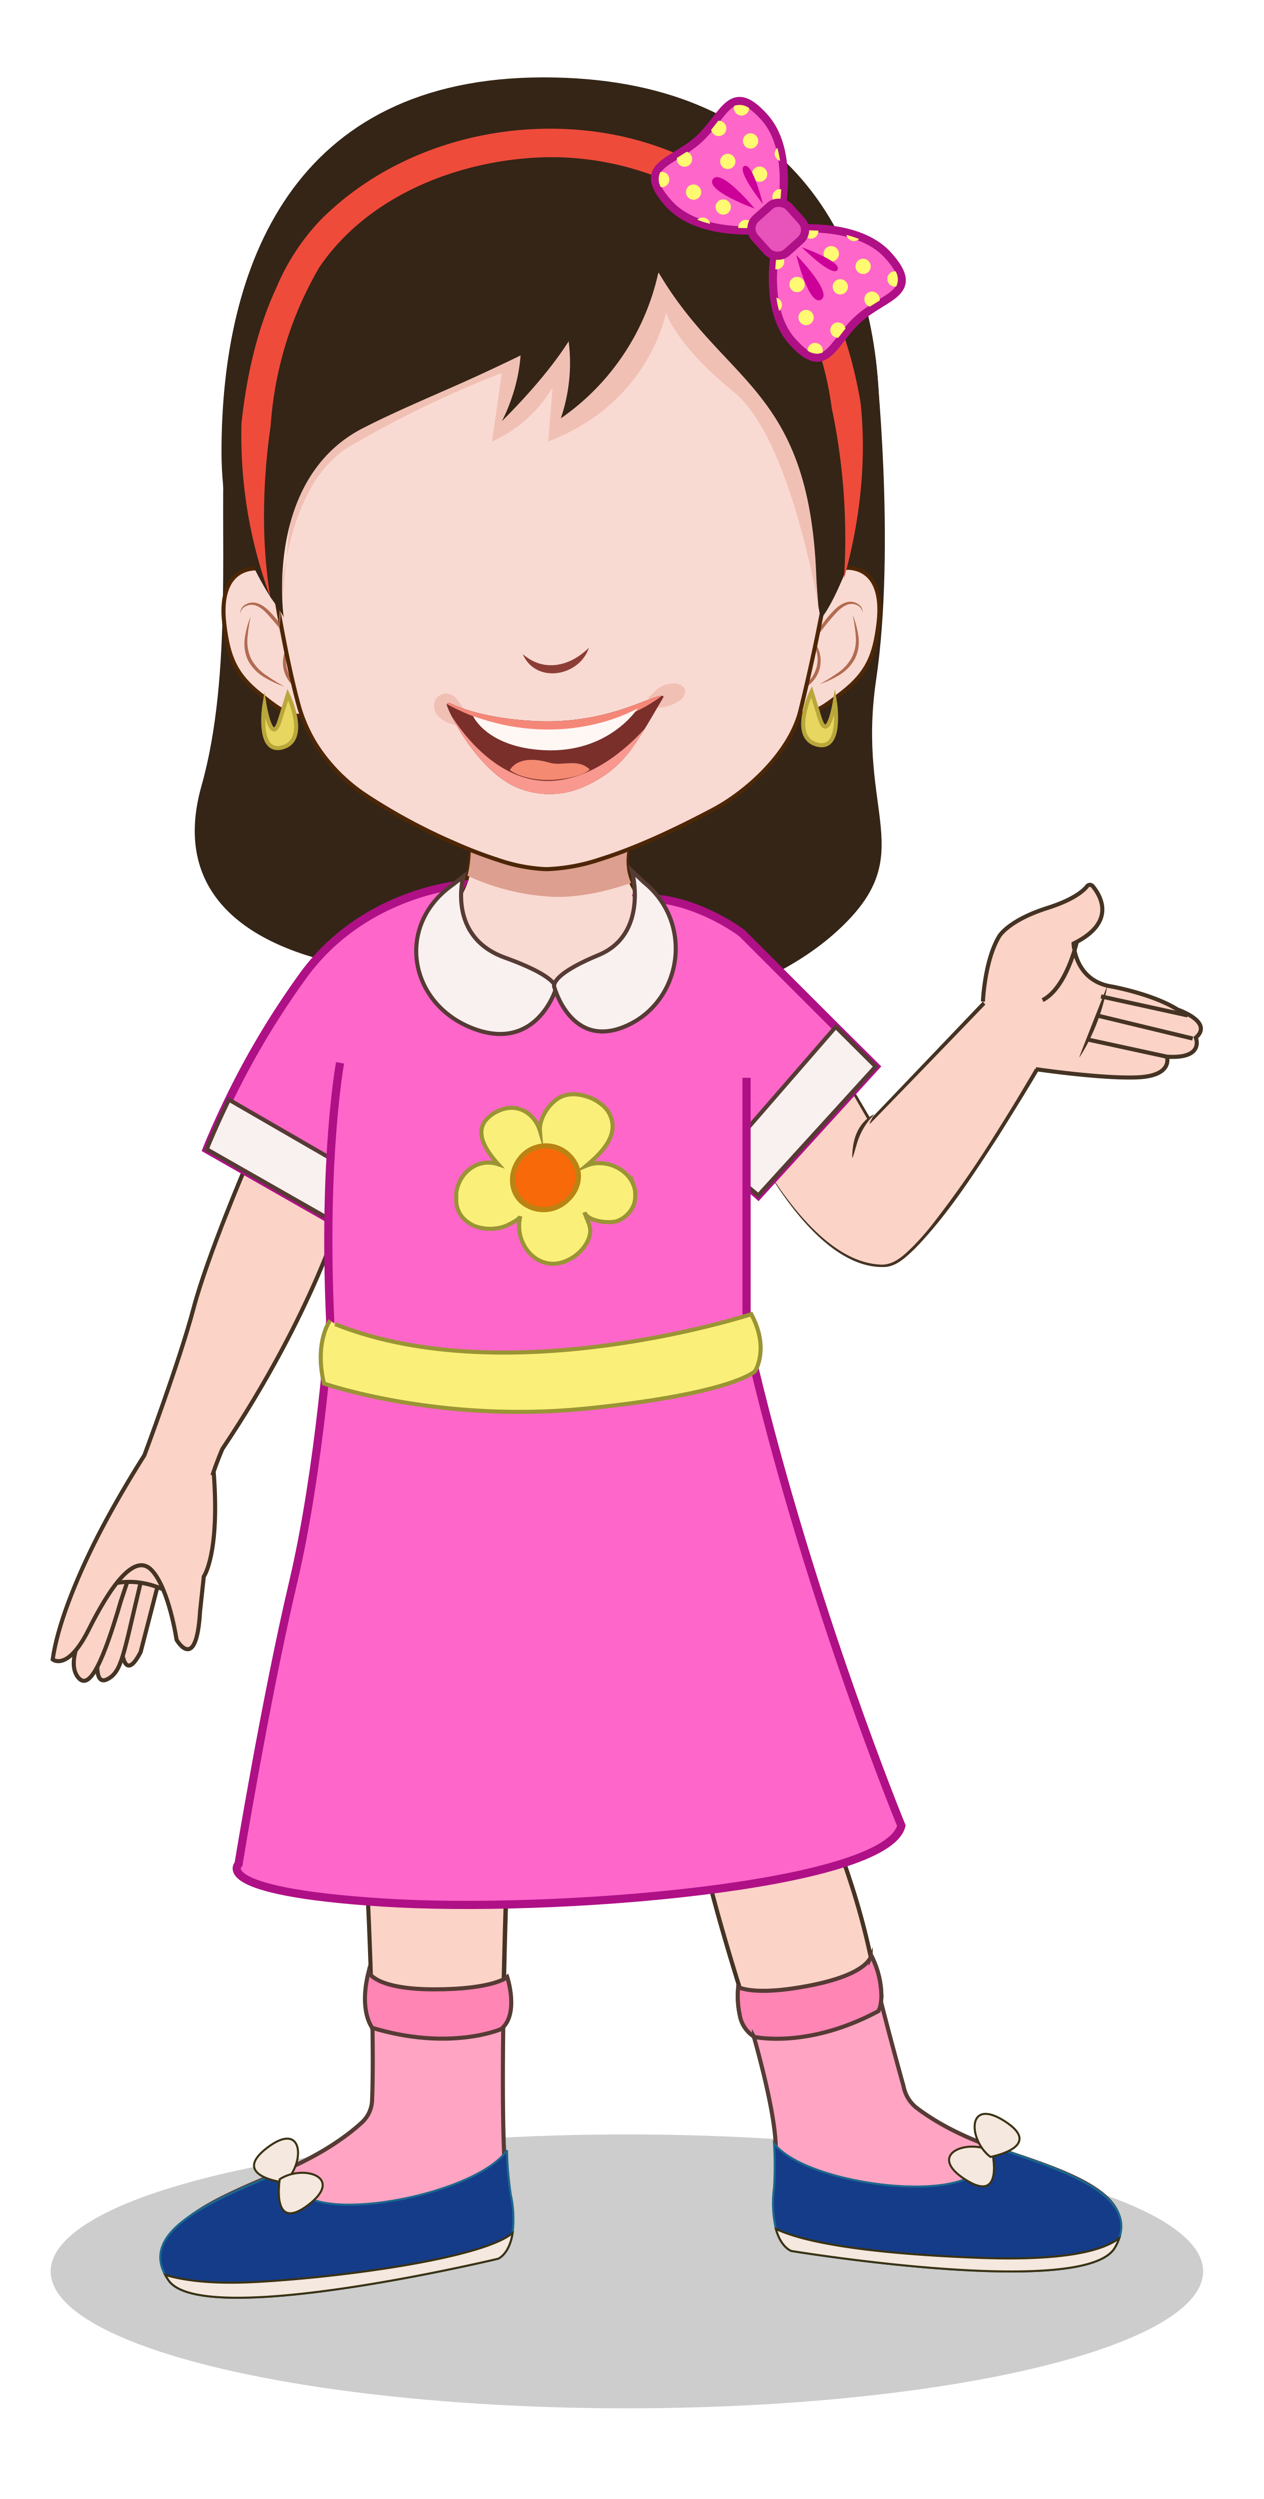 <svg id="Layer_1" data-name="Layer 1" xmlns="http://www.w3.org/2000/svg" viewBox="0 0 309.18 611.29"><defs><style>.cls-1{fill:#050505;opacity:0.2;}.cls-2{fill:#342517;}.cls-3{fill:#f9dad2;stroke:#4c2606;}.cls-12,.cls-13,.cls-14,.cls-29,.cls-3,.cls-30,.cls-5,.cls-6,.cls-7,.cls-8,.cls-9{stroke-miterlimit:10;}.cls-4{fill:#dd9f8f;}.cls-5{fill:#ffa4c2;}.cls-13,.cls-5,.cls-8{stroke:#563b35;}.cls-10,.cls-6{fill:#fbd3c7;}.cls-6{stroke:#453323;}.cls-7{fill:#153c89;stroke:#1c688e;}.cls-7,.cls-9{stroke-width:0.5px;}.cls-8{fill:#ff85b4;}.cls-9{fill:#f4e8df;stroke:#3a3213;}.cls-11{fill:#453323;}.cls-12{fill:#fe66ca;}.cls-12,.cls-29{stroke:#af1086;stroke-width:2px;}.cls-13{fill:#f9f1ef;}.cls-14{fill:#faf079;stroke:#9a9435;}.cls-15{fill:#ba8313;}.cls-16{fill:#f86909;}.cls-17{fill:#342516;}.cls-18{fill:#b26b51;}.cls-19{fill:#eaa698;opacity:0.5;}.cls-20{fill:#8c3d35;}.cls-21{fill:#7a2f2b;}.cls-22{fill:#f9988f;}.cls-23{fill:#f58778;}.cls-24{fill:#fff7f4;}.cls-25{fill:#f48a71;}.cls-26{fill:#ef4b3b;}.cls-27{fill:#fffa71;}.cls-28{fill:#cc0098;}.cls-29{fill:#e852bb;}.cls-30{fill:#e7d760;stroke:#baa73b;}</style></defs><ellipse class="cls-1" cx="153.34" cy="555.63" rx="140.95" ry="33.5"/><path class="cls-2" d="M214.18,87.68s5,45.59.12,78.65,11.08,42.55-9.46,61.37-60.5,27.36-77.37,9.74c0,0-11.36,3.63-38.46-.54s-47.45-17.37-39.72-44.69,4.32-63.44,5.65-84.87,26.7-46.74,79.65-32S214.18,87.68,214.18,87.68Z"/><path class="cls-3" d="M134.48,245.19c-29,8.27-26-21.91-26-21.91s4.1-2.3,5.9-9.08c.92-3.54,1.23-8.3,0-14.59-3.54-18.34,34.93-5.33,34.93-5.33l2.36,5.93,3.56,2.95s-3.74,6.34-.82,12.82a14.29,14.29,0,0,0,3.77,4.94S163.47,236.9,134.48,245.19Z"/><path class="cls-4" d="M154.38,216c-6.5,2.22-13.6,3.78-20.19,3.32a56,56,0,0,1-19.85-5.1c.92-3.54,1.23-8.3,0-14.59-3.54-18.34,34.93-5.33,34.93-5.33l2.36,5.93,3.56,2.95S151.46,209.5,154.38,216Z"/><path class="cls-5" d="M121.06,551.47s-70,16.68-78.19,5.15,10.31-18.79,26.07-25.45a10.71,10.71,0,0,0,1-.44c9.72-4.23,15.59-8.79,18.51-11.47A7.69,7.69,0,0,0,91,514c.27-6,.2-14.87,0-23.62v0c-.34-14.45-1.06-28.53-1.06-28.53l33.92,1.54s-.44,12.57-.68,27.44c-.21,12-.28,25.48.1,35.09a83.21,83.21,0,0,0,.89,10.47C126.52,549.34,121.06,551.47,121.06,551.47Z"/><path class="cls-6" d="M123.77,463.32s-.44,12.57-.68,27.44c-16.79,6.21-26.61,3.6-32.18-.41v0c-.34-14.45-1.06-28.53-1.06-28.53Z"/><path class="cls-7" d="M125.38,546.25c-.8,5.21-3.53,6.28-3.53,6.28s-72.12,17.29-80.58,5.34a12.4,12.4,0,0,1-.86-1.38c-6.07-11.13,12.11-18.36,27.72-25l1-.46c1,3.19,3.57,6.4,9.58,7.68,12.92,2.71,39.6-4.12,45.3-12.74a84.79,84.79,0,0,0,.92,10.86A28.08,28.08,0,0,1,125.38,546.25Z"/><path class="cls-8" d="M90.15,482.4s1.51,4.24,16.06,4.24,17.87-3,17.87-3,3,9.09-1.51,12.72c0,0-12.42,5.46-31.51-.3C91.06,496,87.73,492.09,90.15,482.4Z"/><path class="cls-5" d="M272.21,549.13c-7.28,12.12-78.35.93-78.35.93s-5.6-1.68-4.19-14.87a78.88,78.88,0,0,0,.07-10.51c-.24-6.52-2.68-16.89-5.33-26.44-.48-1.82-1-3.6-1.47-5.32l-2-6.66c-.07-.17-.1-.34-.17-.52-6.66-21.52-8.17-29.39-8.17-29.39L204.36,450s1.65,4.08,3.71,10.47A178.48,178.48,0,0,1,213,478.81c.41,1.85.76,3.78,1.1,5.7.38,1.44.76,2.81,1.1,4.19l.31,1.06v0c1.48,5.73,2.95,11.4,5.49,20.53a8.89,8.89,0,0,0,2.89,5.08c3.12,2.44,9.34,6.56,19.36,10a9,9,0,0,0,1,.38C260.47,531.21,279.46,537,272.21,549.13Z"/><path class="cls-7" d="M273.76,547.52a11.91,11.91,0,0,1-1.07,2.32c-7.33,12.59-79.1.8-79.1.8s-2.54-.79-3.8-5.4a28,28,0,0,1-.46-10,87.85,87.85,0,0,0,0-10.91c6.24,8.17,32.82,13,45.22,9.28,5.77-1.74,8.05-5.13,8.77-8.42a10,10,0,0,0,1,.39C259.76,530.84,277.56,536.52,273.76,547.52Z"/><path class="cls-9" d="M242.66,526.3s3.1,13.05-6.54,6.87S236.64,523,242.66,526.3Z"/><path class="cls-9" d="M242.26,527.63s13.2-2.41,3.65-8.64S236.81,523.52,242.26,527.63Z"/><path class="cls-6" d="M215.59,488.49l-.41.21c-8.1,4.6-22.22,4.81-32.24,4.22-.72,0-1.38-.07-2-.14a22.08,22.08,0,0,1-.34-6.66,1.26,1.26,0,0,0,.34.14c-.07-.17-.1-.34-.17-.52-6.66-21.52-8.17-29.39-8.17-29.39L204.36,450s1.65,4.08,3.71,10.47A178.48,178.48,0,0,1,213,478.81a2.06,2.06,0,0,0,.14-.38A22.3,22.3,0,0,1,215.59,488.49Z"/><path class="cls-8" d="M215.59,488.49c0,.48-.07.93-.1,1.27v0a6.72,6.72,0,0,1-.62,2.19c-17.31,9.31-30.35,6.32-30.35,6.32s-.07,0-.11-.07a7.87,7.87,0,0,1-3.5-5.46,22.08,22.08,0,0,1-.34-6.66,1.26,1.26,0,0,0,.34.14c1.2.48,5.77,1.75,17.51-.58s14.08-5.74,14.56-6.87a2.06,2.06,0,0,0,.14-.38A22.3,22.3,0,0,1,215.59,488.49Z"/><path class="cls-10" d="M187.51,286S201.8,311.49,217,309.8c10.9-1.21,41.2-55.34,41.2-55.34l-14.34-12.93L213,273.85l-6.87-11.72Z"/><path class="cls-11" d="M187.56,286c5.79,9.15,15.77,22.52,27.4,23.32,3.44.4,6-2.09,8.33-4.39a63.75,63.75,0,0,0,4.49-5.07,250.94,250.94,0,0,0,15.63-22.35c4.87-7.69,9.53-15.54,14-23.46l.18,1.1-14.3-13,1.17,0c-7.71,8.06-23.29,24.17-31.07,32.16l-.57.58-.4-.69-6.77-11.78.82.06L187.56,286Zm-.1,0L206.1,262c0,.08,6.87,11.71,6.92,11.79h-.11c.07-.06,30.88-32.34,30.94-32.4s14.33,13,14.42,13C254,262.33,249,270.24,244.18,278c-6.22,9.53-12.42,19.24-20.38,27.44-2,1.88-4.25,4.21-7.15,4.48-12.46.71-23.41-14.31-29.19-23.93Z"/><path class="cls-10" d="M213.76,272.63s-5.25,2-5.25,10.51"/><path class="cls-11" d="M213.78,272.68a17,17,0,0,0-4.3,7.5c-.31,1-.55,2-.92,3h-.1c0-3.08.66-6.36,2.81-8.69a7.56,7.56,0,0,1,2.48-1.86l0,.09Z"/><path class="cls-6" d="M240.43,245s.4-10.1,4-16c0,0,2.22-3.84,11.71-6.87,6.33-2,8.8-4.13,9.74-5.31a.88.88,0,0,1,1.38-.07c1.95,2.34,5.92,8.86-4.66,14.06,0,0,.21,9.09,9.3,10.51,0,0,10.09,1.81,16.15,5.65,0,0,8.89,3,4.45,6.87,0,0,2.22,5.25-7.07,4.65,0,0,1.61,4.64-7.07,5.05s-25-2-25-2"/><line class="cls-6" x1="290.52" y1="248.4" x2="269.31" y2="243.75"/><line class="cls-6" x1="291.73" y1="254.05" x2="268.3" y2="248.4"/><line class="cls-6" x1="285.47" y1="258.5" x2="265.88" y2="254.25"/><path class="cls-6" d="M263.35,230.57s-2.47,11.06-8.33,14.09"/><path class="cls-10" d="M270.72,241.53s-3,7.67-6.66,17"/><path class="cls-11" d="M270.77,241.55a48.26,48.26,0,0,1-4.39,13,35,35,0,0,1-2.28,4l-.09,0c1.62-4.25,5-12.76,6.67-17l.09,0Z"/><path class="cls-6" d="M29.55,401.4s.31,11.51,4.85,2.73l5.15-20H29.35"/><path class="cls-6" d="M24.1,404.13s-1.51,8.48,2.12,6.66,3.94-6.06,8.18-23.63-4.85-13.94-4.85-13.94"/><path class="cls-6" d="M19.25,401.7s-2.72,5.76,0,8.79,6.06-4.24,10.3-18.79l3.64-10.9"/><path class="cls-6" d="M24.5,388.57S32,384.13,42.28,390s3-14.34,3-14.34l-9.49-6.26S21.27,382.31,24.5,388.57Z"/><path class="cls-6" d="M52.28,360.2c1.51,20-2.43,25.45-2.43,25.45l-.91,8.48c-.9,15.45-5.75,7-5.75,7s-1.82-12.43-6.06-17-10.3,4.24-15.45,14.54-8.79,7.27-8.79,7.27c1.09-8,5.52-19.33,11-30.09C29.05,365.74,35.31,356,35.31,356s8.58-22.92,12-35.85S60.26,285,60.26,285l23.83,10.09S77,320.71,54.4,354.44c0,0-1.42,3.23-2.43,6.46"/><path class="cls-12" d="M214.18,260.9l-28.7,31.53s-3.81-3.4-10-7.9h0c-9-6.6-23-15.49-37.67-19.57-16.62-4.64-35,13.11-45.29,25.16a129.87,129.87,0,0,0-8,10.37L50.57,281.13S52.49,276.25,56,269A201.14,201.14,0,0,1,74.4,238.31c14.93-20.23,38.48-21.9,38.48-21.9s-16.27,29.14,17.25,26.33,25.85-23,25.85-23c13.36-.79,25.48,8.51,25.48,8.51l23,23Z"/><path class="cls-13" d="M92.53,290.12a129.87,129.87,0,0,0-8,10.37L50.57,281.13S52.49,276.25,56,269Z"/><path class="cls-13" d="M214.18,260.9l-28.7,31.53s-3.81-3.4-10-7.9l28.95-33.34Z"/><path class="cls-13" d="M113.33,214.41s-4.11,14.7,10.17,19.85,12.38,7.87,12.38,7.87-4.76,15.46-20.31,9.4-19-25.15-4.77-35.15Z"/><path class="cls-13" d="M154.6,213.08s4.21,15.41-8.22,20.56-10.78,7.88-10.78,7.88,4.14,15.45,17.69,9.39,16.58-25.15,4.14-35.15Z"/><path class="cls-12" d="M83.18,260s-4.24,23-2.42,63c0,0-2.43,36.05-9.09,64.23S58.34,456,58.34,456s-7,6.66,35.14,9.39,123.31-3.94,127-18.79c0,0-21.81-53-36.05-112.4l-1.82-13V263.65"/><path class="cls-14" d="M80.76,323s-3.94,5.15-1.52,15.45c0,0,28.06,9.76,64.12,6.12s41.32-9.15,41.32-9.15,3.63-5.45-.91-13.94c0,0-59.38,19.4-101.8,2.43"/><path class="cls-14" d="M155,294.78a6.76,6.76,0,0,1-.73,1.35,7.13,7.13,0,0,1-3.1,2.5c-1.89.79-7.46.2-8.22-2.1.89,2.67,2.2,4,.82,7a9,9,0,0,1-1.83,2.59,9.72,9.72,0,0,1-1.24,1.07,10.78,10.78,0,0,1-2.73,1.47,8.39,8.39,0,0,1-2,.45,6.55,6.55,0,0,1-1.4,0c-5.13-.48-8.7-6.28-7.28-11.62-.25.93-3.49,2.46-4.35,2.68a11.13,11.13,0,0,1-6.69-.19,8,8,0,0,1-1.8-1,7.81,7.81,0,0,1-1.23-1.08,6.5,6.5,0,0,1-1.62-4.56h0c0-.36,0-.72,0-1.08,0-.16,0-.31,0-.46.67-5,5.31-8.66,10.27-7-2.77-3.07-5-6.6-3.78-9.55a4.62,4.62,0,0,1,.74-1.25,8.48,8.48,0,0,1,3.11-2.26,7.83,7.83,0,0,1,1.47-.52,7,7,0,0,1,1.73-.22c3.25,0,5.93,2.32,6.94,5.64-.26-3.26,2.58-7.28,5.4-8.45a7.81,7.81,0,0,1,3.94-.44,10.33,10.33,0,0,1,1.88.4h0a11,11,0,0,1,4.23,2.35,6.65,6.65,0,0,1,1,1.08,5.93,5.93,0,0,1,.4.62c2.93,5.2-1.76,9.83-5.47,12.93,4.26-1.78,10,.53,11.56,4.91a6.29,6.29,0,0,1,.35,1.57c0,.1,0,.2,0,.3A6.61,6.61,0,0,1,155,294.78Z"/><path class="cls-15" d="M138.65,294.46c3.62-2.89,5.11-8.23.91-12.33a8.6,8.6,0,0,0-12.9,1c-2.93,3.79-2.58,9.47,1.61,12.05A8.85,8.85,0,0,0,138.65,294.46Z"/><path class="cls-16" d="M137.85,293.51c3.08-2.45,4.35-7,.79-10.47a7.31,7.31,0,0,0-11,.83c-2.49,3.22-2.19,8,1.37,10.24A7.5,7.5,0,0,0,137.85,293.51Z"/><path class="cls-9" d="M69.55,533.9s-13.33-1.51-4.24-8.48S74.7,529.36,69.55,533.9Z"/><path class="cls-9" d="M68.43,533.08s-2.21,13.23,6.89,6.36S74.15,529.35,68.43,533.08Z"/><path class="cls-9" d="M125.38,546.25c-.8,5.21-3.53,6.28-3.53,6.28s-72.12,17.29-80.58,5.34a12.4,12.4,0,0,1-.86-1.38c4.16,1.26,11,2.32,21.87,1.75C82.72,557.18,117.91,552.54,125.38,546.25Z"/><path class="cls-9" d="M273.76,547.52a11.91,11.91,0,0,1-1.07,2.32c-7.33,12.59-79.1.8-79.1.8s-2.54-.79-3.8-5.4c5.4,2.6,18.41,5.89,49.73,7.08C259.76,553.08,269.52,550.76,273.76,547.52Z"/><path class="cls-17" d="M54.18,110.55c0,45.31,35.74,74.12,80.28,74.12s80.65-36.74,80.65-82-23.34-83.74-82.05-83.74C71.53,18.88,54.18,65.23,54.18,110.55Z"/><path class="cls-3" d="M196.2,146.66c3.2-4.31,7.36-8.47,12.31-7.67s7.35,5.44,6.39,13.43-2.71,12.14-8.79,16.94-9.27,7.19-15.66,2.87C189.33,163.44,194.61,149.54,196.2,146.66Z"/><path class="cls-18" d="M192.11,169.55a3.68,3.68,0,0,0,2.44-.24,15.9,15.9,0,0,0,2.26-1,7.84,7.84,0,0,0,3.35-3.77,7.62,7.62,0,0,0,.28-5,7.45,7.45,0,0,0-1.35-2.57c.34-.56.71-1.11,1.08-1.64a49.71,49.71,0,0,1,3.21-4.11c1.14-1.3,2.27-2.68,3.81-3.27a3,3,0,0,1,2.36.06,2.28,2.28,0,0,1,1.45,1.92,2.32,2.32,0,0,0-1.26-2.26,3.35,3.35,0,0,0-2.75-.32c-1.84.56-3.08,2-4.25,3.32a30.56,30.56,0,0,0-3.1,4.31c-.31.52-.6,1.06-.89,1.6-.05.09-.08.18-.14.28a3.87,3.87,0,0,1,.27.43,7.9,7.9,0,0,1,.94,2.41,7.54,7.54,0,0,1-.44,4.55,7.87,7.87,0,0,1-2.91,3.55,22.39,22.39,0,0,1-2.07,1.21A4,4,0,0,1,192.11,169.55Zm12.89-5a48.92,48.92,0,0,1-4.51,2.82,24.08,24.08,0,0,0,4.88-2.29,10.43,10.43,0,0,0,3.79-4,9.55,9.55,0,0,0,.81-5.43,20.93,20.93,0,0,0-1.4-5.2,39.92,39.92,0,0,1,.76,5.26,9.75,9.75,0,0,1-.92,5A10.77,10.77,0,0,1,205,164.56Z"/><path class="cls-3" d="M73.85,146.93c-3.25-4.38-7.46-8.6-12.49-7.79s-7.46,5.52-6.48,13.62,2.75,12.33,8.91,17.19,9.41,7.3,15.89,2.92C80.82,164,75.47,149.85,73.85,146.93Z"/><path class="cls-18" d="M75.68,169.52a18.23,18.23,0,0,1-2.1-1.22,8,8,0,0,1-3-3.6,7.61,7.61,0,0,1-.44-4.62,8.09,8.09,0,0,1,.95-2.44c.08-.15.18-.3.27-.44l-.14-.28c-.29-.55-.58-1.09-.9-1.63a31.46,31.46,0,0,0-3.15-4.37c-1.18-1.31-2.44-2.8-4.3-3.37a3.44,3.44,0,0,0-2.79.32,2.38,2.38,0,0,0-1.29,2.3,2.33,2.33,0,0,1,1.48-1.95,3.1,3.1,0,0,1,2.39-.06c1.57.6,2.71,2,3.86,3.32a47,47,0,0,1,3.26,4.16c.38.55.75,1.11,1.1,1.68a7.3,7.3,0,0,0-1.37,2.6,7.7,7.7,0,0,0,.28,5.1,7.94,7.94,0,0,0,3.4,3.83,15.35,15.35,0,0,0,2.3,1.05,3.7,3.7,0,0,0,2.47.25A4,4,0,0,1,75.68,169.52Zm-14.22-8.29a9.91,9.91,0,0,1-.93-5.07,39.38,39.38,0,0,1,.78-5.33,21.59,21.59,0,0,0-1.43,5.28,9.62,9.62,0,0,0,.82,5.5,10.6,10.6,0,0,0,3.85,4,25.1,25.1,0,0,0,5,2.33,50.42,50.42,0,0,1-4.58-2.86A11,11,0,0,1,61.46,161.23Z"/><path class="cls-3" d="M70.15,122.83c.07.58-5.74,1.18-5.68,1.76,2.29,19.35,5.85,37.87,8.45,47.47a37,37,0,0,0,4.4,10.18,42,42,0,0,0,12.07,12.27,141.54,141.54,0,0,0,21.49,11.63,108,108,0,0,0,10.9,4.2,41.34,41.34,0,0,0,11.86,2.28A46.41,46.41,0,0,0,147,210.14c10.34-3.23,21.28-8.83,27.19-11.94,8.64-4.51,19.15-14.2,21.62-24.49a479.82,479.82,0,0,0,9.26-48.17c.87-6.5-4.71-9-10.06-28.34-7.16-25.88-17-36.14-57.84-36.14C66,61.06,67.88,102.86,70.15,122.83Z"/><path class="cls-19" d="M200.72,151.42S194,107.73,179.5,95.9s-16.59-19.43-16.59-19.43S159,98.58,134.08,108l1.09-13.27A32.4,32.4,0,0,1,120.34,108l2.4-16.75a259.24,259.24,0,0,0-37.27,18c-18.07,10.84-17.31,46.56-17.31,46.56L75.42,81.8l61.76-25.63,39.3-1.54L203.1,91.28,199,119.85Z"/><path class="cls-20" d="M144.06,158.44c-2.28,7-12.94,9-16.21,1.56,5.22,4.55,11.61,3,16.21-1.56Z"/><path class="cls-19" d="M158.18,170.78c1-.4,2.16-2,3.07-2.58a7.22,7.22,0,0,1,3-1c1.38-.13,3.06.37,3.34,1.62a2.79,2.79,0,0,1-1.46,2.61,8.9,8.9,0,0,1-5.31,1.65,2.68,2.68,0,0,1-2.2-.84c-.45-.64.07-1.77.89-1.64Z"/><path class="cls-19" d="M113.58,173.56c-.64-.71-1.67-2.69-2.5-3.21a4.16,4.16,0,0,0-1.77-.71,3,3,0,0,0-3,2,3.59,3.59,0,0,0,.78,3.44,6.94,6.94,0,0,0,3.25,2,5.09,5.09,0,0,0,2.59.24,2.25,2.25,0,0,0,1.8-1.61,2.14,2.14,0,0,0-1.12-2.07,7.42,7.42,0,0,0-2.47-.82Z"/><path class="cls-21" d="M109.28,172.5a21.4,21.4,0,0,0,1.11,2.55c2.46,4.94,8.31,14.06,15.73,17.46a20.74,20.74,0,0,0,17.27-.31c7.09-3.34,10.3-7.31,14.37-14,1.33-2.17,2.74-4.63,4.41-7.45,0,0,.4-.52-.26-.55a4.17,4.17,0,0,0-1.11.19c-4,1.11-14.1,6.73-29.77,6-12-.59-18.63-3.24-21-4.43a.56.56,0,0,0-.72.25A.47.47,0,0,0,109.28,172.5Z"/><path class="cls-22" d="M110.39,175.05c2.46,4.94,8.31,14.06,15.73,17.46a20.74,20.74,0,0,0,17.27-.31c7.09-3.34,10.3-7.31,14.37-14C153,183.44,145,190.3,135.33,191,122,191.87,113,179.19,110.39,175.05Z"/><path class="cls-23" d="M109.28,172.2a51.08,51.08,0,0,0,27.29,6.35c14.46-.61,22.73-6.37,25.34-8.34a3.79,3.79,0,0,0-1.11.19c-4,1.11-14.1,6.73-29.77,6-12-.59-18.63-3.24-21-4.42A.53.53,0,0,0,109.28,172.2Z"/><path class="cls-24" d="M156,173.27c-.31.12-17.14,10.24-40.28,1.9,0,0,3.33,7.62,17.29,8.34C149,184.34,156,173.27,156,173.27Z"/><path class="cls-25" d="M135.26,190.77c3.29-.19,7.39-1.06,9-2.52-2.9-2.85-6.64-.76-9.8-1.67-6.61-1.91-8.9.47-9.76,1.78C126.62,189.88,130.7,191,135.26,190.77Z"/><path class="cls-17" d="M59.8,133.69a82.17,82.17,0,0,0,6.27,12.25c.41.72,3.51,4.63,3.37,5.48,0,0-5.16-34.2,19.42-46.73,9.59-4.89,19.46-8.82,29.16-13.32s19.32-9.2,28.61-14.65c4.9-2.87,10.18-5.94,14.5-10,16.18,27.47,36.74,28.08,38.54,74.14.1,2.45.33,4.89.5,7.33l.55,3.2s4-3.51,11-25.28c7.63-22.84-10.72-39.55-21.92-58.72C172.05,37,151.65,40.65,144.06,39.89c-13.38-1.33-13.42,8.23-26.57,11C88.65,57,77.86,52,71.74,84.37,68.1,103.66,52.5,116.1,59.8,133.69Z"/><path class="cls-17" d="M137.18,75.17a42.12,42.12,0,0,1,0,27.17,58.65,58.65,0,0,0,24.73-40.71"/><path class="cls-17" d="M144.06,72.3s-.41,9.87-21.32,30.76c0,0,7.75-13.79,3.34-27.89"/><path class="cls-26" d="M206.44,141.56a154.43,154.43,0,0,0-3-41.77A79.47,79.47,0,0,0,193.25,70C180.92,49.14,156.2,37.6,132.33,38.5,111.78,39.3,89.89,48,78.1,65.4a88.73,88.73,0,0,0-11.89,38.69,154.39,154.39,0,0,0-1.63,23.09,128.23,128.23,0,0,0,1.49,18.76,113.86,113.86,0,0,1-7-42.49c1.24-11.32,3.7-22.62,8.5-33A54.67,54.67,0,0,1,78.52,53.7c18.78-18.78,47.53-25.89,73.21-20.43A77.29,77.29,0,0,1,186.67,51c13.73,12.21,20.92,29.91,23.85,47.68,1.51,14.3-.23,29.13-4.08,42.88Z"/><path class="cls-12" d="M210,78c6.48-5.81,15.54-6.29,7.26-15.51s-26.71-6.17-26.71-6.17-5,18,3.25,27.22S203.53,83.77,210,78Z"/><path class="cls-12" d="M170.77,34.22c6.48-5.82,7.93-14.77,16.2-5.55s3.25,27.23,3.25,27.23S171.78,59,163.51,49.73,164.29,40,170.77,34.22Z"/><circle class="cls-27" cx="169.65" cy="46.99" r="1.87"/><circle class="cls-27" cx="176.91" cy="50.64" r="1.87"/><circle class="cls-27" cx="178.02" cy="39.49" r="1.87"/><path class="cls-27" d="M187.06,44a1.87,1.87,0,1,0-2.65-.15A1.87,1.87,0,0,0,187.06,44Z"/><circle class="cls-27" cx="183.59" cy="34.48" r="1.87"/><path class="cls-27" d="M181.2,54.25a1.87,1.87,0,0,1,3.11,1.56c-1.14,0-2.39,0-3.73-.05A1.87,1.87,0,0,1,181.2,54.25Z"/><path class="cls-27" d="M173.26,53.82a1.86,1.86,0,0,1,.44.93,24.85,24.85,0,0,1-3.13-1l0,0A1.88,1.88,0,0,1,173.26,53.82Z"/><path class="cls-27" d="M190.14,36.16h0a26.17,26.17,0,0,1,.67,3.19,1.94,1.94,0,0,1-.84-.53A1.88,1.88,0,0,1,190.14,36.16Z"/><path class="cls-27" d="M189.42,49.39a1.86,1.86,0,0,1,1.67-3.09c-.07,1.33-.19,2.58-.34,3.71A1.85,1.85,0,0,1,189.42,49.39Z"/><path class="cls-27" d="M168.68,40.31a1.87,1.87,0,0,1-2.64-.14,1.9,1.9,0,0,1-.45-1.55c.76-.47,1.57-1,2.39-1.49a1.86,1.86,0,0,1,.7,3.18Z"/><path class="cls-27" d="M163.25,42.67a1.87,1.87,0,0,1-.15,2.64,1.81,1.81,0,0,1-1.46.46,3.9,3.9,0,0,1-.11-3.69A1.86,1.86,0,0,1,163.25,42.67Z"/><path class="cls-27" d="M177.19,30.16a1.87,1.87,0,0,1-2.79,2.5,1.93,1.93,0,0,1-.44-.91c.62-.76,1.19-1.51,1.74-2.21A1.88,1.88,0,0,1,177.19,30.16Z"/><path class="cls-27" d="M182.63,27.8a1.88,1.88,0,0,1-3.06-1.9,4,4,0,0,1,3.68.54A1.92,1.92,0,0,1,182.63,27.8Z"/><circle class="cls-27" cx="197.17" cy="77.67" r="1.87"/><circle class="cls-27" cx="194.96" cy="69.59" r="1.87"/><circle class="cls-27" cx="205.54" cy="70.16" r="1.87"/><path class="cls-27" d="M202.07,60.69a1.88,1.88,0,1,1-.14,2.65A1.88,1.88,0,0,1,202.07,60.69Z"/><circle class="cls-27" cx="211.12" cy="65.16" r="1.87"/><path class="cls-27" d="M191.2,65.41a1.88,1.88,0,0,0,.15-2.65,1.92,1.92,0,0,0-1.36-.62c-.15,1.13-.28,2.38-.35,3.71A1.88,1.88,0,0,0,191.2,65.41Z"/><path class="cls-27" d="M190.77,73.35a1.85,1.85,0,0,0-.87-.55,23.74,23.74,0,0,0,.67,3.23l.06,0A1.87,1.87,0,0,0,190.77,73.35Z"/><path class="cls-27" d="M210.15,58.47l0,0a26.08,26.08,0,0,0-3.1-1,1.78,1.78,0,0,0,.44.89A1.87,1.87,0,0,0,210.15,58.47Z"/><path class="cls-27" d="M196.92,57.76a1.88,1.88,0,0,0,2.65.14,1.84,1.84,0,0,0,.61-1.47c-1.33-.08-2.59-.09-3.73-.06A1.92,1.92,0,0,0,196.92,57.76Z"/><path class="cls-27" d="M203.72,79.35a1.88,1.88,0,0,0-.15,2.65,1.84,1.84,0,0,0,1.49.61c.55-.7,1.12-1.45,1.74-2.21a1.77,1.77,0,0,0-.44-.9A1.87,1.87,0,0,0,203.72,79.35Z"/><path class="cls-27" d="M200.78,84.5a1.87,1.87,0,0,0-3.26,1.26,3.9,3.9,0,0,0,3.66.51A1.84,1.84,0,0,0,200.78,84.5Z"/><path class="cls-27" d="M214.73,72a1.87,1.87,0,1,0-1.93,3c.81-.53,1.62-1,2.38-1.49A1.9,1.9,0,0,0,214.73,72Z"/><path class="cls-27" d="M217.66,66.84a1.88,1.88,0,0,0-.14,2.65,1.86,1.86,0,0,0,1.69.59,3.9,3.9,0,0,0-.14-3.71A1.88,1.88,0,0,0,217.66,66.84Z"/><path class="cls-28" d="M174.38,43.83c2-2.81,10.21,7.19,10.21,7.19S172.4,46.64,174.38,43.83Z"/><path class="cls-28" d="M182.05,40.62c2.07-1,4.55,9.29,4.55,9.29S180,41.63,182.05,40.62Z"/><path class="cls-28" d="M200.83,73.31c3-1.66-6.05-10.93-6.05-10.93S197.83,75,200.83,73.31Z"/><path class="cls-28" d="M204.85,66c1.24-2-8.75-5.53-8.75-5.53S203.62,68,204.85,66Z"/><rect class="cls-29" x="184.75" y="50.47" width="11.24" height="11.24" rx="3.33" transform="translate(11.21 141.47) rotate(-41.9)"/><path class="cls-30" d="M198.5,169.21s-5.3,11,1.22,12.9,4.49-10.44,4.49-10.44-1.69,10.39-3.7,4Z"/><path class="cls-30" d="M70.4,169.9s5.3,11-1.22,12.9-4.49-10.44-4.49-10.44,1.69,10.39,3.7,4Z"/></svg>